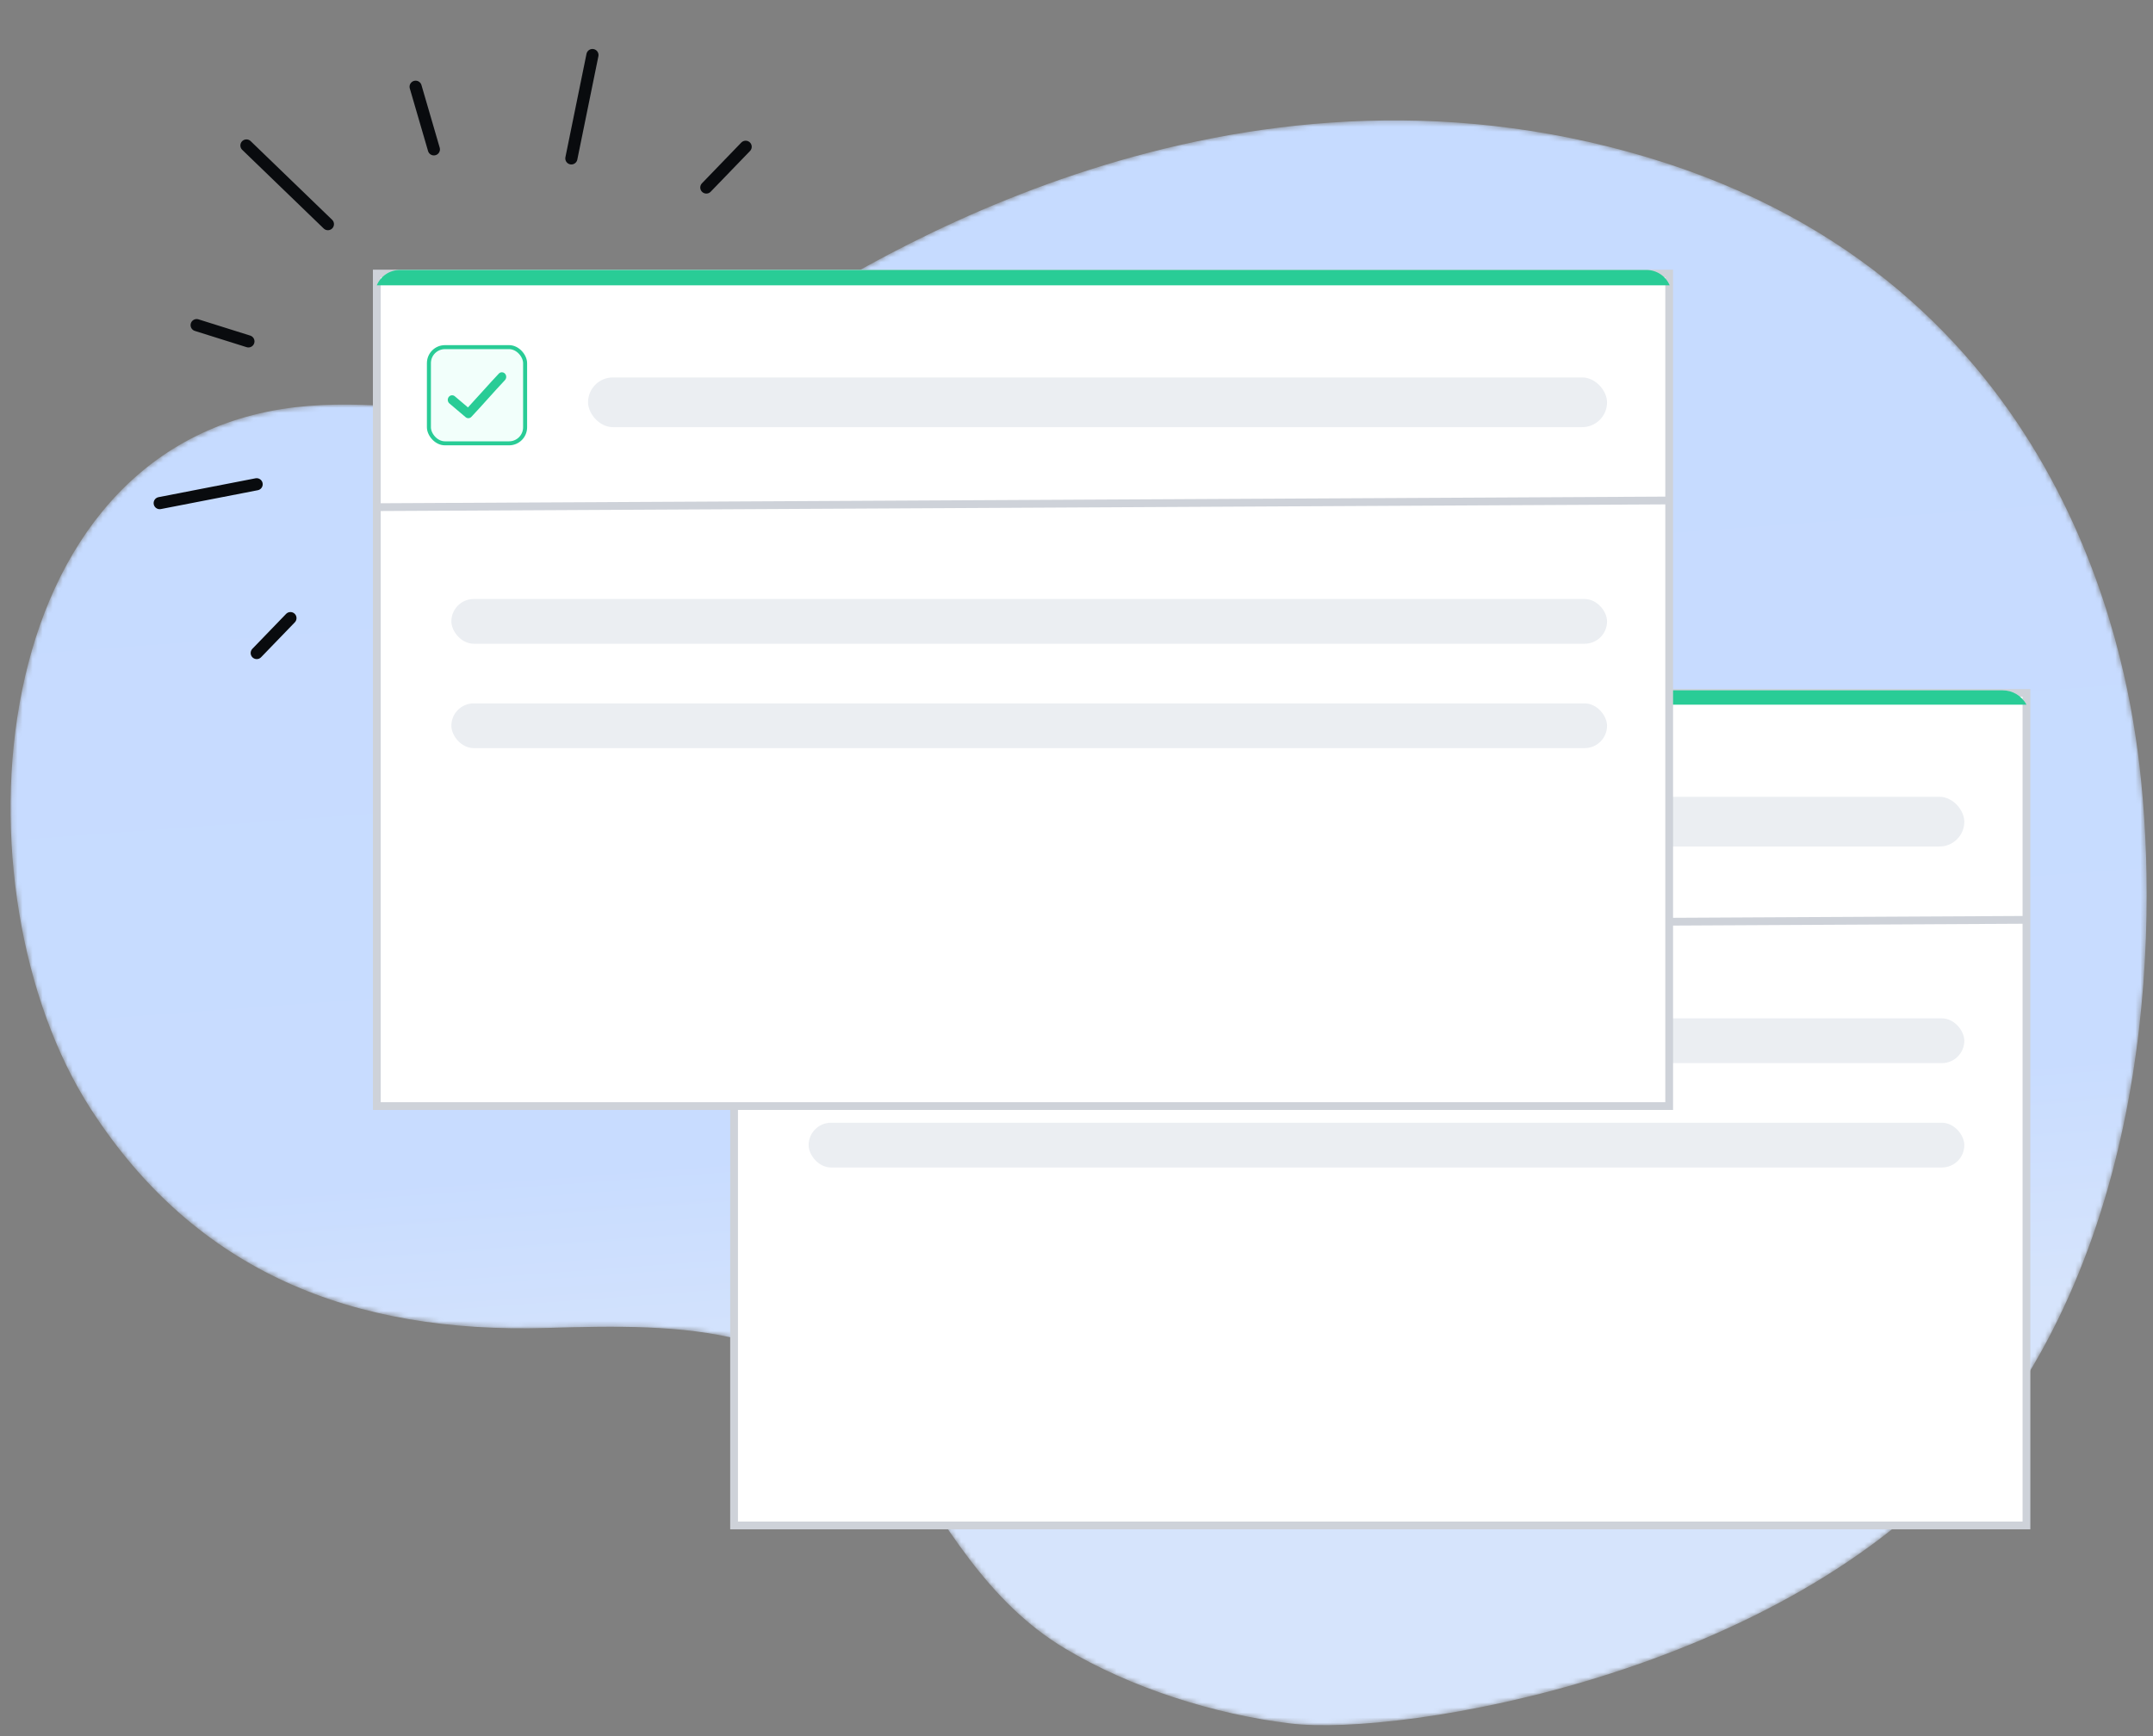 <?xml version="1.0" encoding="UTF-8"?>
<svg width="429px" height="346px" viewBox="0 0 429 346" version="1.1" xmlns="http://www.w3.org/2000/svg" xmlns:xlink="http://www.w3.org/1999/xlink">
    <rect x="0" y="0" width="429" height="346" fill="#808080" stroke="none"/>
    <title>verification</title>
    <defs>
        <path d="M150.072,41.739 C171.687,27.654 243.183,-17.276 326.297,7.605 C409.412,32.486 421.503,107.739 423.949,126 C428.068,156.756 428.03,222.009 390.715,265.905 C353.401,309.802 277.355,322.348 255.165,319.693 C240.053,317.884 223.329,312.614 210.186,304.737 C194.516,295.345 186.242,279.718 176.324,264.949 C159.563,239.988 134.483,240.05 106.927,240.869 C68.442,242.015 37.123,229.838 16.099,197.25 C-11.889,153.868 -6.022,64.752 56.836,57.393 C71.083,55.725 84.658,58.537 98.79,58.405" id="path-1"></path>
        <linearGradient x1="44.715%" y1="21.774%" x2="50%" y2="78.226%" id="linearGradient-3">
            <stop stop-color="#C6DBFF" offset="0%"></stop>
            <stop stop-color="#C8DCFF" offset="75.994%"></stop>
            <stop stop-color="#D6E4FC" offset="100%"></stop>
        </linearGradient>
    </defs>
    <g id="verification" stroke="none" stroke-width="1" fill="none" fill-rule="evenodd">
        <g id="Group-12" transform="translate(2, 1)">
            <g id="Group-3" transform="translate(0, 22.76)">
                <mask id="mask-2" fill="white">
                    <use xlink:href="#path-1"></use>
                </mask>
                <g id="Clip-2"></g>
                <path d="M150.072,41.739 C134.664,51.78 117.388,58.231 98.79,58.405 C84.658,58.537 71.083,55.725 56.836,57.393 C-6.022,64.752 -11.889,153.868 16.099,197.25 C37.123,229.838 68.442,242.015 106.927,240.869 C134.483,240.05 159.563,239.988 176.324,264.949 C186.242,279.718 194.516,295.345 210.186,304.737 C223.329,312.614 240.053,317.884 255.165,319.693 C277.355,322.348 353.401,309.802 390.715,265.905 C428.03,222.009 428.068,156.756 423.949,126 C421.503,107.739 409.412,32.486 326.297,7.605 C243.183,-17.276 171.687,27.654 150.072,41.739 Z" id="Fill-1" fill="url(#linearGradient-3)" mask="url(#mask-2)"></path>
            </g>
            <g id="Group-11" transform="translate(11.52, 0)">
                <g id="Group-8">
                    <g id="Group-9" transform="translate(61.56, 52.79)">
                        <g id="Group-3" transform="translate(71.188, 83.779)">
                            <rect id="Rectangle" stroke="#CED2D9" stroke-width="1.548" fill="#FFFFFF" x="2.29192665e-12" y="0.514" width="257.516" height="165.9"></rect>
                            <g id="verification/button/trusted/active" transform="translate(9.984, 14.777)">
                                <g id="verification-icon-trusted-copy-12">
                                    <g id="Group-15" fill="#F2FFFB" stroke="#29CC96" stroke-width="0.799">
                                        <rect id="Rectangle-3" x="0.399" y="0.399" width="19.169" height="19.169" rx="3.195"></rect>
                                    </g>
                                    <path d="M14.319,5.687 C12.189,7.95 10.25,10.182 8.18,12.411 L5.561,10.191 C5.382,10.039 5.154,9.97 4.927,9.996 C4.7,10.023 4.492,10.145 4.349,10.334 C4.051,10.728 4.112,11.304 4.484,11.619 L7.715,14.359 C8.059,14.651 8.557,14.621 8.866,14.288 C11.182,11.827 13.264,9.401 15.544,6.979 C15.802,6.716 15.879,6.312 15.738,5.963 C15.597,5.614 15.268,5.393 14.912,5.409 C14.688,5.416 14.475,5.516 14.319,5.687 Z" id="Fill-1" fill="#29CC96"></path>
                                </g>
                            </g>
                            <rect id="Rectangle" fill="#EBEEF2" x="14.857" y="65.369" width="230.279" height="8.914" rx="4.457"></rect>
                            <rect id="Rectangle-Copy-2" fill="#EBEEF2" x="42.094" y="21.215" width="203.041" height="9.904" rx="4.952"></rect>
                            <rect id="Rectangle-Copy" fill="#EBEEF2" x="14.857" y="86.169" width="230.279" height="8.914" rx="4.457"></rect>
                            <line x1="2.29192665e-12" y1="47.066" x2="257.494" y2="45.735" id="Line-Copy-53" stroke="#CED2D9" stroke-width="1.548"></line>
                            <path d="M2.29192665e-12,-1.14596332e-12 L252.77,-1.14596332e-12 C254.758,-1.15876298e-12 256.583,1.097 257.516,2.852 L257.516,2.852 L257.516,2.852 L2.29192665e-12,2.852 L2.29192665e-12,-1.14596332e-12 Z" id="Rectangle-7-Copy-6" fill="#29CC96"></path>
                        </g>
                        <g id="Group-3-Copy">
                            <rect id="Rectangle" stroke="#CED2D9" stroke-width="1.548" fill="#FFFFFF" x="1.90993887e-12" y="0.724" width="257.516" height="165.9"></rect>
                            <g id="verification/button/trusted/active" transform="translate(9.984, 14.987)">
                                <g id="verification-icon-trusted-copy-12">
                                    <g id="Group-15" fill="#F2FFFB" stroke="#29CC96" stroke-width="0.799">
                                        <rect id="Rectangle-3" x="0.399" y="0.399" width="19.169" height="19.169" rx="3.195"></rect>
                                    </g>
                                    <path d="M14.319,5.687 C12.189,7.95 10.25,10.182 8.18,12.411 L5.561,10.191 C5.382,10.039 5.154,9.97 4.927,9.996 C4.7,10.023 4.492,10.145 4.349,10.334 C4.051,10.728 4.112,11.304 4.484,11.619 L7.715,14.359 C8.059,14.651 8.557,14.621 8.866,14.288 C11.182,11.827 13.264,9.401 15.544,6.979 C15.802,6.716 15.879,6.312 15.738,5.963 C15.597,5.614 15.268,5.393 14.912,5.409 C14.688,5.416 14.475,5.516 14.319,5.687 Z" id="Fill-1" fill="#29CC96"></path>
                                </g>
                            </g>
                            <rect id="Rectangle" fill="#EBEEF2" x="14.857" y="65.579" width="230.279" height="8.914" rx="4.457"></rect>
                            <rect id="Rectangle-Copy-2" fill="#EBEEF2" x="42.094" y="21.425" width="203.041" height="9.904" rx="4.952"></rect>
                            <rect id="Rectangle-Copy" fill="#EBEEF2" x="14.857" y="86.379" width="230.279" height="8.914" rx="4.457"></rect>
                            <line x1="1.90993887e-12" y1="47.276" x2="257.494" y2="45.945" id="Line-Copy-53" stroke="#CED2D9" stroke-width="1.548"></line>
                            <path d="M4.586,0.01 L253.002,0.01 C255.012,0.01 256.826,1.212 257.61,3.062 L257.61,3.062 L257.61,3.062 L1.90993887e-12,3.062 C0.773,1.214 2.582,0.01 4.586,0.01 Z" id="Rectangle-7-Copy-6" fill="#29CC96"></path>
                        </g>
                    </g>
                    <g id="Group-10" transform="translate(77.795, 66.289) rotate(-15) translate(-77.795, -66.289) translate(11.795, 15.789)" stroke="#090B0E" stroke-linecap="round" stroke-width="2.418">
                        <line x1="46.763" y1="21.925" x2="35.139" y2="2.58" id="Path-18"></line>
                        <line x1="70.733" y1="-1.83269346e-13" x2="71.017" y2="12.994" id="Path-20"></line>
                        <line x1="97.011" y1="21.824" x2="106.399" y2="3.019" id="Path-21"></line>
                        <line x1="25.418" y1="40.393" x2="16.291" y2="34.593" id="Path-23"></line>
                        <line x1="19.63" y1="68.319" x2="-1.3745201e-13" y2="66.949" id="Path-24"></line>
                        <line x1="121.486" y1="34.388" x2="131.158" y2="28.576" id="Path-22"></line>
                        <line x1="19.233" y1="95.828" x2="10.942" y2="100.809" id="Path-25"></line>
                    </g>
                </g>
            </g>
        </g>
    </g>
</svg>